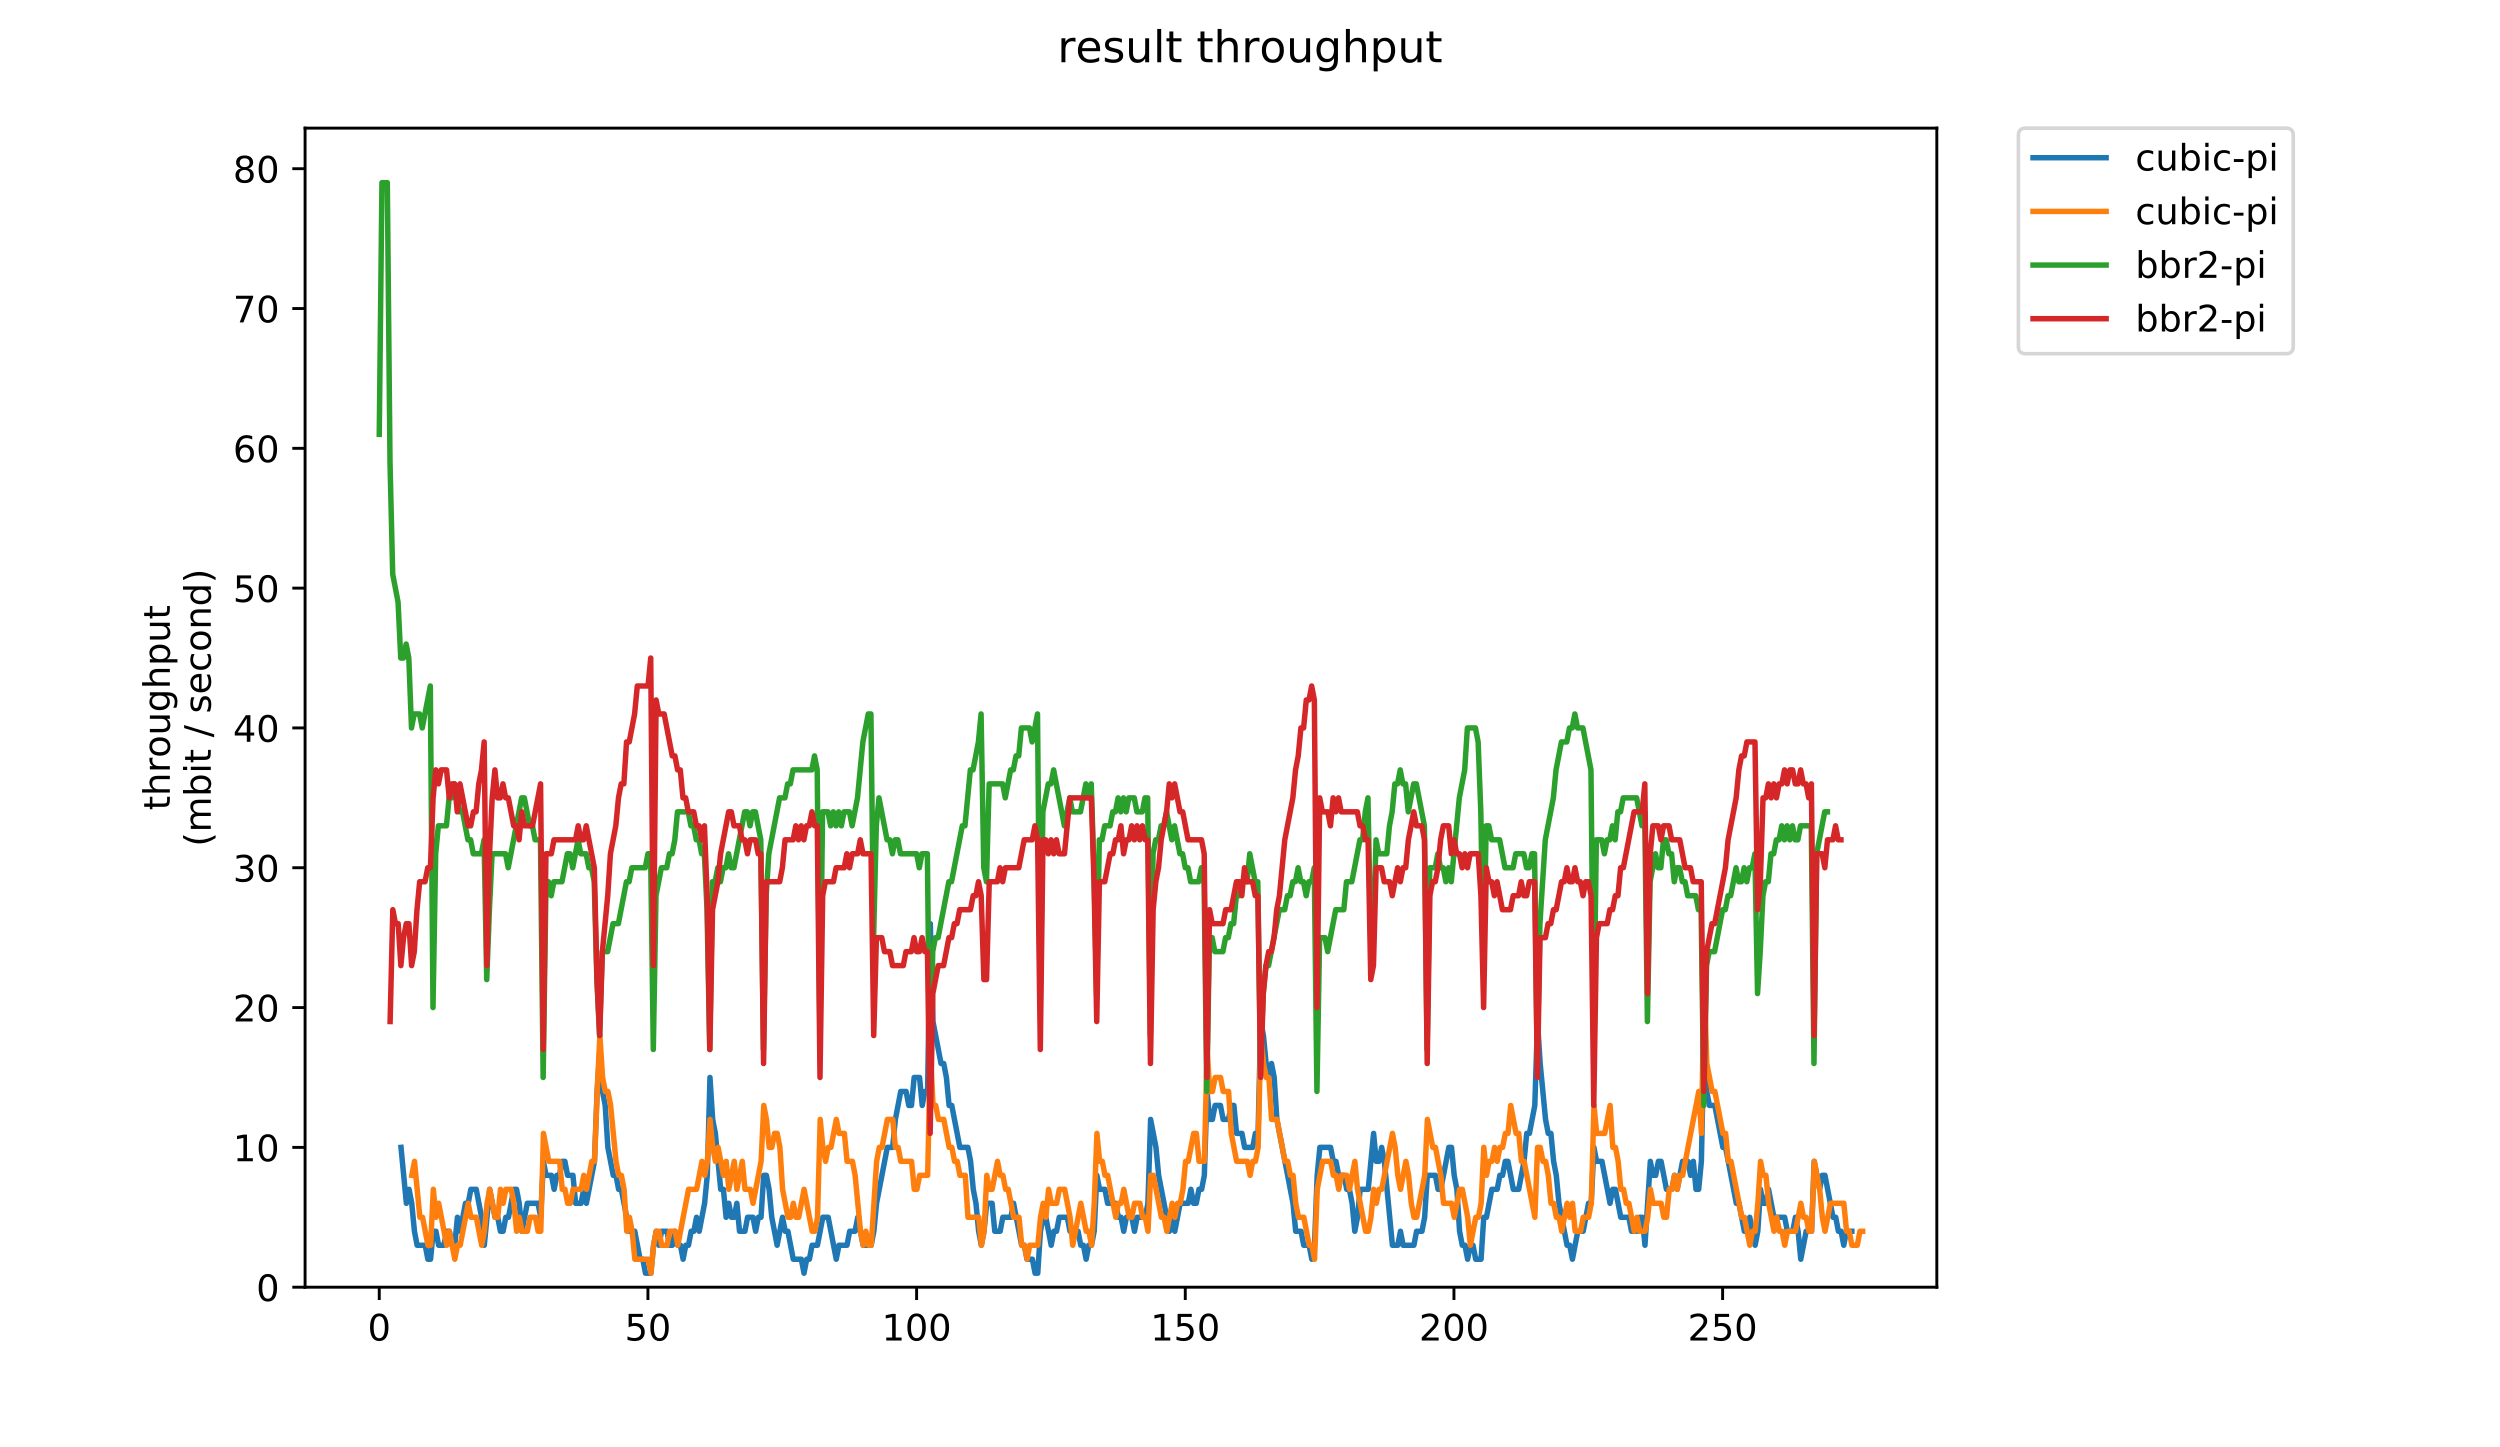 <?xml version="1.0" encoding="utf-8" standalone="no"?>
<!DOCTYPE svg PUBLIC "-//W3C//DTD SVG 1.1//EN"
  "http://www.w3.org/Graphics/SVG/1.1/DTD/svg11.dtd">
<!-- Created with matplotlib (https://matplotlib.org/) -->
<svg height="396pt" version="1.1" viewBox="0 0 684 396" width="684pt" xmlns="http://www.w3.org/2000/svg" xmlns:xlink="http://www.w3.org/1999/xlink">
 <defs>
  <style type="text/css">
*{stroke-linecap:butt;stroke-linejoin:round;}
  </style>
 </defs>
 <g id="figure_1">
  <g id="patch_1">
   <path d="M 0 396 
L 684 396 
L 684 0 
L 0 0 
z
" style="fill:#ffffff;"/>
  </g>
  <g id="axes_1">
   <g id="patch_2">
    <path d="M 83.472 352.174 
L 529.913 352.174 
L 529.913 35.062 
L 83.472 35.062 
z
" style="fill:#ffffff;"/>
   </g>
   <g id="matplotlib.axis_1">
    <g id="xtick_1">
     <g id="line2d_1">
      <defs>
       <path d="M 0 0 
L 0 3.5 
" id="mac11c61543" style="stroke:#000000;stroke-width:0.8;"/>
      </defs>
      <g>
       <use style="stroke:#000000;stroke-width:0.8;" x="103.765" xlink:href="#mac11c61543" y="352.174"/>
      </g>
     </g>
     <g id="text_1">
      <!-- 0 -->
      <defs>
       <path d="M 31.781 66.406 
Q 24.172 66.406 20.328 58.906 
Q 16.5 51.422 16.5 36.375 
Q 16.5 21.391 20.328 13.891 
Q 24.172 6.391 31.781 6.391 
Q 39.453 6.391 43.281 13.891 
Q 47.125 21.391 47.125 36.375 
Q 47.125 51.422 43.281 58.906 
Q 39.453 66.406 31.781 66.406 
z
M 31.781 74.219 
Q 44.047 74.219 50.516 64.516 
Q 56.984 54.828 56.984 36.375 
Q 56.984 17.969 50.516 8.266 
Q 44.047 -1.422 31.781 -1.422 
Q 19.531 -1.422 13.062 8.266 
Q 6.594 17.969 6.594 36.375 
Q 6.594 54.828 13.062 64.516 
Q 19.531 74.219 31.781 74.219 
z
" id="DejaVuSans-48"/>
      </defs>
      <g transform="translate(100.584 366.773)scale(0.1 -0.1)">
       <use xlink:href="#DejaVuSans-48"/>
      </g>
     </g>
    </g>
    <g id="xtick_2">
     <g id="line2d_2">
      <g>
       <use style="stroke:#000000;stroke-width:0.8;" x="177.274" xlink:href="#mac11c61543" y="352.174"/>
      </g>
     </g>
     <g id="text_2">
      <!-- 50 -->
      <defs>
       <path d="M 10.797 72.906 
L 49.516 72.906 
L 49.516 64.594 
L 19.828 64.594 
L 19.828 46.734 
Q 21.969 47.469 24.109 47.828 
Q 26.266 48.188 28.422 48.188 
Q 40.625 48.188 47.75 41.5 
Q 54.891 34.812 54.891 23.391 
Q 54.891 11.625 47.562 5.094 
Q 40.234 -1.422 26.906 -1.422 
Q 22.312 -1.422 17.547 -0.641 
Q 12.797 0.141 7.719 1.703 
L 7.719 11.625 
Q 12.109 9.234 16.797 8.062 
Q 21.484 6.891 26.703 6.891 
Q 35.156 6.891 40.078 11.328 
Q 45.016 15.766 45.016 23.391 
Q 45.016 31 40.078 35.438 
Q 35.156 39.891 26.703 39.891 
Q 22.75 39.891 18.812 39.016 
Q 14.891 38.141 10.797 36.281 
z
" id="DejaVuSans-53"/>
      </defs>
      <g transform="translate(170.911 366.773)scale(0.1 -0.1)">
       <use xlink:href="#DejaVuSans-53"/>
       <use x="63.623" xlink:href="#DejaVuSans-48"/>
      </g>
     </g>
    </g>
    <g id="xtick_3">
     <g id="line2d_3">
      <g>
       <use style="stroke:#000000;stroke-width:0.8;" x="250.783" xlink:href="#mac11c61543" y="352.174"/>
      </g>
     </g>
     <g id="text_3">
      <!-- 100 -->
      <defs>
       <path d="M 12.406 8.297 
L 28.516 8.297 
L 28.516 63.922 
L 10.984 60.406 
L 10.984 69.391 
L 28.422 72.906 
L 38.281 72.906 
L 38.281 8.297 
L 54.391 8.297 
L 54.391 0 
L 12.406 0 
z
" id="DejaVuSans-49"/>
      </defs>
      <g transform="translate(241.239 366.773)scale(0.1 -0.1)">
       <use xlink:href="#DejaVuSans-49"/>
       <use x="63.623" xlink:href="#DejaVuSans-48"/>
       <use x="127.246" xlink:href="#DejaVuSans-48"/>
      </g>
     </g>
    </g>
    <g id="xtick_4">
     <g id="line2d_4">
      <g>
       <use style="stroke:#000000;stroke-width:0.8;" x="324.291" xlink:href="#mac11c61543" y="352.174"/>
      </g>
     </g>
     <g id="text_4">
      <!-- 150 -->
      <g transform="translate(314.748 366.773)scale(0.1 -0.1)">
       <use xlink:href="#DejaVuSans-49"/>
       <use x="63.623" xlink:href="#DejaVuSans-53"/>
       <use x="127.246" xlink:href="#DejaVuSans-48"/>
      </g>
     </g>
    </g>
    <g id="xtick_5">
     <g id="line2d_5">
      <g>
       <use style="stroke:#000000;stroke-width:0.8;" x="397.8" xlink:href="#mac11c61543" y="352.174"/>
      </g>
     </g>
     <g id="text_5">
      <!-- 200 -->
      <defs>
       <path d="M 19.188 8.297 
L 53.609 8.297 
L 53.609 0 
L 7.328 0 
L 7.328 8.297 
Q 12.938 14.109 22.625 23.891 
Q 32.328 33.688 34.812 36.531 
Q 39.547 41.844 41.422 45.531 
Q 43.312 49.219 43.312 52.781 
Q 43.312 58.594 39.234 62.25 
Q 35.156 65.922 28.609 65.922 
Q 23.969 65.922 18.812 64.312 
Q 13.672 62.703 7.812 59.422 
L 7.812 69.391 
Q 13.766 71.781 18.938 73 
Q 24.125 74.219 28.422 74.219 
Q 39.75 74.219 46.484 68.547 
Q 53.219 62.891 53.219 53.422 
Q 53.219 48.922 51.531 44.891 
Q 49.859 40.875 45.406 35.406 
Q 44.188 33.984 37.641 27.219 
Q 31.109 20.453 19.188 8.297 
z
" id="DejaVuSans-50"/>
      </defs>
      <g transform="translate(388.256 366.773)scale(0.1 -0.1)">
       <use xlink:href="#DejaVuSans-50"/>
       <use x="63.623" xlink:href="#DejaVuSans-48"/>
       <use x="127.246" xlink:href="#DejaVuSans-48"/>
      </g>
     </g>
    </g>
    <g id="xtick_6">
     <g id="line2d_6">
      <g>
       <use style="stroke:#000000;stroke-width:0.8;" x="471.309" xlink:href="#mac11c61543" y="352.174"/>
      </g>
     </g>
     <g id="text_6">
      <!-- 250 -->
      <g transform="translate(461.765 366.773)scale(0.1 -0.1)">
       <use xlink:href="#DejaVuSans-50"/>
       <use x="63.623" xlink:href="#DejaVuSans-53"/>
       <use x="127.246" xlink:href="#DejaVuSans-48"/>
      </g>
     </g>
    </g>
   </g>
   <g id="matplotlib.axis_2">
    <g id="ytick_1">
     <g id="line2d_7">
      <defs>
       <path d="M 0 0 
L -3.5 0 
" id="m7f9b30568b" style="stroke:#000000;stroke-width:0.8;"/>
      </defs>
      <g>
       <use style="stroke:#000000;stroke-width:0.8;" x="83.472" xlink:href="#m7f9b30568b" y="352.174"/>
      </g>
     </g>
     <g id="text_7">
      <!-- 0 -->
      <g transform="translate(70.11 355.973)scale(0.1 -0.1)">
       <use xlink:href="#DejaVuSans-48"/>
      </g>
     </g>
    </g>
    <g id="ytick_2">
     <g id="line2d_8">
      <g>
       <use style="stroke:#000000;stroke-width:0.8;" x="83.472" xlink:href="#m7f9b30568b" y="313.922"/>
      </g>
     </g>
     <g id="text_8">
      <!-- 10 -->
      <g transform="translate(63.747 317.721)scale(0.1 -0.1)">
       <use xlink:href="#DejaVuSans-49"/>
       <use x="63.623" xlink:href="#DejaVuSans-48"/>
      </g>
     </g>
    </g>
    <g id="ytick_3">
     <g id="line2d_9">
      <g>
       <use style="stroke:#000000;stroke-width:0.8;" x="83.472" xlink:href="#m7f9b30568b" y="275.67"/>
      </g>
     </g>
     <g id="text_9">
      <!-- 20 -->
      <g transform="translate(63.747 279.469)scale(0.1 -0.1)">
       <use xlink:href="#DejaVuSans-50"/>
       <use x="63.623" xlink:href="#DejaVuSans-48"/>
      </g>
     </g>
    </g>
    <g id="ytick_4">
     <g id="line2d_10">
      <g>
       <use style="stroke:#000000;stroke-width:0.8;" x="83.472" xlink:href="#m7f9b30568b" y="237.417"/>
      </g>
     </g>
     <g id="text_10">
      <!-- 30 -->
      <defs>
       <path d="M 40.578 39.312 
Q 47.656 37.797 51.625 33 
Q 55.609 28.219 55.609 21.188 
Q 55.609 10.406 48.188 4.484 
Q 40.766 -1.422 27.094 -1.422 
Q 22.516 -1.422 17.656 -0.516 
Q 12.797 0.391 7.625 2.203 
L 7.625 11.719 
Q 11.719 9.328 16.594 8.109 
Q 21.484 6.891 26.812 6.891 
Q 36.078 6.891 40.938 10.547 
Q 45.797 14.203 45.797 21.188 
Q 45.797 27.641 41.281 31.266 
Q 36.766 34.906 28.719 34.906 
L 20.219 34.906 
L 20.219 43.016 
L 29.109 43.016 
Q 36.375 43.016 40.234 45.922 
Q 44.094 48.828 44.094 54.297 
Q 44.094 59.906 40.109 62.906 
Q 36.141 65.922 28.719 65.922 
Q 24.656 65.922 20.016 65.031 
Q 15.375 64.156 9.812 62.312 
L 9.812 71.094 
Q 15.438 72.656 20.344 73.438 
Q 25.25 74.219 29.594 74.219 
Q 40.828 74.219 47.359 69.109 
Q 53.906 64.016 53.906 55.328 
Q 53.906 49.266 50.438 45.094 
Q 46.969 40.922 40.578 39.312 
z
" id="DejaVuSans-51"/>
      </defs>
      <g transform="translate(63.747 241.216)scale(0.1 -0.1)">
       <use xlink:href="#DejaVuSans-51"/>
       <use x="63.623" xlink:href="#DejaVuSans-48"/>
      </g>
     </g>
    </g>
    <g id="ytick_5">
     <g id="line2d_11">
      <g>
       <use style="stroke:#000000;stroke-width:0.8;" x="83.472" xlink:href="#m7f9b30568b" y="199.165"/>
      </g>
     </g>
     <g id="text_11">
      <!-- 40 -->
      <defs>
       <path d="M 37.797 64.312 
L 12.891 25.391 
L 37.797 25.391 
z
M 35.203 72.906 
L 47.609 72.906 
L 47.609 25.391 
L 58.016 25.391 
L 58.016 17.188 
L 47.609 17.188 
L 47.609 0 
L 37.797 0 
L 37.797 17.188 
L 4.891 17.188 
L 4.891 26.703 
z
" id="DejaVuSans-52"/>
      </defs>
      <g transform="translate(63.747 202.964)scale(0.1 -0.1)">
       <use xlink:href="#DejaVuSans-52"/>
       <use x="63.623" xlink:href="#DejaVuSans-48"/>
      </g>
     </g>
    </g>
    <g id="ytick_6">
     <g id="line2d_12">
      <g>
       <use style="stroke:#000000;stroke-width:0.8;" x="83.472" xlink:href="#m7f9b30568b" y="160.913"/>
      </g>
     </g>
     <g id="text_12">
      <!-- 50 -->
      <g transform="translate(63.747 164.712)scale(0.1 -0.1)">
       <use xlink:href="#DejaVuSans-53"/>
       <use x="63.623" xlink:href="#DejaVuSans-48"/>
      </g>
     </g>
    </g>
    <g id="ytick_7">
     <g id="line2d_13">
      <g>
       <use style="stroke:#000000;stroke-width:0.8;" x="83.472" xlink:href="#m7f9b30568b" y="122.66"/>
      </g>
     </g>
     <g id="text_13">
      <!-- 60 -->
      <defs>
       <path d="M 33.016 40.375 
Q 26.375 40.375 22.484 35.828 
Q 18.609 31.297 18.609 23.391 
Q 18.609 15.531 22.484 10.953 
Q 26.375 6.391 33.016 6.391 
Q 39.656 6.391 43.531 10.953 
Q 47.406 15.531 47.406 23.391 
Q 47.406 31.297 43.531 35.828 
Q 39.656 40.375 33.016 40.375 
z
M 52.594 71.297 
L 52.594 62.312 
Q 48.875 64.062 45.094 64.984 
Q 41.312 65.922 37.594 65.922 
Q 27.828 65.922 22.672 59.328 
Q 17.531 52.734 16.797 39.406 
Q 19.672 43.656 24.016 45.922 
Q 28.375 48.188 33.594 48.188 
Q 44.578 48.188 50.953 41.516 
Q 57.328 34.859 57.328 23.391 
Q 57.328 12.156 50.688 5.359 
Q 44.047 -1.422 33.016 -1.422 
Q 20.359 -1.422 13.672 8.266 
Q 6.984 17.969 6.984 36.375 
Q 6.984 53.656 15.188 63.938 
Q 23.391 74.219 37.203 74.219 
Q 40.922 74.219 44.703 73.484 
Q 48.484 72.75 52.594 71.297 
z
" id="DejaVuSans-54"/>
      </defs>
      <g transform="translate(63.747 126.46)scale(0.1 -0.1)">
       <use xlink:href="#DejaVuSans-54"/>
       <use x="63.623" xlink:href="#DejaVuSans-48"/>
      </g>
     </g>
    </g>
    <g id="ytick_8">
     <g id="line2d_14">
      <g>
       <use style="stroke:#000000;stroke-width:0.8;" x="83.472" xlink:href="#m7f9b30568b" y="84.408"/>
      </g>
     </g>
     <g id="text_14">
      <!-- 70 -->
      <defs>
       <path d="M 8.203 72.906 
L 55.078 72.906 
L 55.078 68.703 
L 28.609 0 
L 18.312 0 
L 43.219 64.594 
L 8.203 64.594 
z
" id="DejaVuSans-55"/>
      </defs>
      <g transform="translate(63.747 88.207)scale(0.1 -0.1)">
       <use xlink:href="#DejaVuSans-55"/>
       <use x="63.623" xlink:href="#DejaVuSans-48"/>
      </g>
     </g>
    </g>
    <g id="ytick_9">
     <g id="line2d_15">
      <g>
       <use style="stroke:#000000;stroke-width:0.8;" x="83.472" xlink:href="#m7f9b30568b" y="46.156"/>
      </g>
     </g>
     <g id="text_15">
      <!-- 80 -->
      <defs>
       <path d="M 31.781 34.625 
Q 24.75 34.625 20.719 30.859 
Q 16.703 27.094 16.703 20.516 
Q 16.703 13.922 20.719 10.156 
Q 24.75 6.391 31.781 6.391 
Q 38.812 6.391 42.859 10.172 
Q 46.922 13.969 46.922 20.516 
Q 46.922 27.094 42.891 30.859 
Q 38.875 34.625 31.781 34.625 
z
M 21.922 38.812 
Q 15.578 40.375 12.031 44.719 
Q 8.5 49.078 8.5 55.328 
Q 8.5 64.062 14.719 69.141 
Q 20.953 74.219 31.781 74.219 
Q 42.672 74.219 48.875 69.141 
Q 55.078 64.062 55.078 55.328 
Q 55.078 49.078 51.531 44.719 
Q 48 40.375 41.703 38.812 
Q 48.828 37.156 52.797 32.312 
Q 56.781 27.484 56.781 20.516 
Q 56.781 9.906 50.312 4.234 
Q 43.844 -1.422 31.781 -1.422 
Q 19.734 -1.422 13.25 4.234 
Q 6.781 9.906 6.781 20.516 
Q 6.781 27.484 10.781 32.312 
Q 14.797 37.156 21.922 38.812 
z
M 18.312 54.391 
Q 18.312 48.734 21.844 45.562 
Q 25.391 42.391 31.781 42.391 
Q 38.141 42.391 41.719 45.562 
Q 45.312 48.734 45.312 54.391 
Q 45.312 60.062 41.719 63.234 
Q 38.141 66.406 31.781 66.406 
Q 25.391 66.406 21.844 63.234 
Q 18.312 60.062 18.312 54.391 
z
" id="DejaVuSans-56"/>
      </defs>
      <g transform="translate(63.747 49.955)scale(0.1 -0.1)">
       <use xlink:href="#DejaVuSans-56"/>
       <use x="63.623" xlink:href="#DejaVuSans-48"/>
      </g>
     </g>
    </g>
    <g id="text_16">
     <!-- throughput -->
     <defs>
      <path d="M 18.312 70.219 
L 18.312 54.688 
L 36.812 54.688 
L 36.812 47.703 
L 18.312 47.703 
L 18.312 18.016 
Q 18.312 11.328 20.141 9.422 
Q 21.969 7.516 27.594 7.516 
L 36.812 7.516 
L 36.812 0 
L 27.594 0 
Q 17.188 0 13.234 3.875 
Q 9.281 7.766 9.281 18.016 
L 9.281 47.703 
L 2.688 47.703 
L 2.688 54.688 
L 9.281 54.688 
L 9.281 70.219 
z
" id="DejaVuSans-116"/>
      <path d="M 54.891 33.016 
L 54.891 0 
L 45.906 0 
L 45.906 32.719 
Q 45.906 40.484 42.875 44.328 
Q 39.844 48.188 33.797 48.188 
Q 26.516 48.188 22.312 43.547 
Q 18.109 38.922 18.109 30.906 
L 18.109 0 
L 9.078 0 
L 9.078 75.984 
L 18.109 75.984 
L 18.109 46.188 
Q 21.344 51.125 25.703 53.562 
Q 30.078 56 35.797 56 
Q 45.219 56 50.047 50.172 
Q 54.891 44.344 54.891 33.016 
z
" id="DejaVuSans-104"/>
      <path d="M 41.109 46.297 
Q 39.594 47.172 37.812 47.578 
Q 36.031 48 33.891 48 
Q 26.266 48 22.188 43.047 
Q 18.109 38.094 18.109 28.812 
L 18.109 0 
L 9.078 0 
L 9.078 54.688 
L 18.109 54.688 
L 18.109 46.188 
Q 20.953 51.172 25.484 53.578 
Q 30.031 56 36.531 56 
Q 37.453 56 38.578 55.875 
Q 39.703 55.766 41.062 55.516 
z
" id="DejaVuSans-114"/>
      <path d="M 30.609 48.391 
Q 23.391 48.391 19.188 42.75 
Q 14.984 37.109 14.984 27.297 
Q 14.984 17.484 19.156 11.844 
Q 23.344 6.203 30.609 6.203 
Q 37.797 6.203 41.984 11.859 
Q 46.188 17.531 46.188 27.297 
Q 46.188 37.016 41.984 42.703 
Q 37.797 48.391 30.609 48.391 
z
M 30.609 56 
Q 42.328 56 49.016 48.375 
Q 55.719 40.766 55.719 27.297 
Q 55.719 13.875 49.016 6.219 
Q 42.328 -1.422 30.609 -1.422 
Q 18.844 -1.422 12.172 6.219 
Q 5.516 13.875 5.516 27.297 
Q 5.516 40.766 12.172 48.375 
Q 18.844 56 30.609 56 
z
" id="DejaVuSans-111"/>
      <path d="M 8.5 21.578 
L 8.5 54.688 
L 17.484 54.688 
L 17.484 21.922 
Q 17.484 14.156 20.5 10.266 
Q 23.531 6.391 29.594 6.391 
Q 36.859 6.391 41.078 11.031 
Q 45.312 15.672 45.312 23.688 
L 45.312 54.688 
L 54.297 54.688 
L 54.297 0 
L 45.312 0 
L 45.312 8.406 
Q 42.047 3.422 37.719 1 
Q 33.406 -1.422 27.688 -1.422 
Q 18.266 -1.422 13.375 4.438 
Q 8.5 10.297 8.5 21.578 
z
M 31.109 56 
z
" id="DejaVuSans-117"/>
      <path d="M 45.406 27.984 
Q 45.406 37.75 41.375 43.109 
Q 37.359 48.484 30.078 48.484 
Q 22.859 48.484 18.828 43.109 
Q 14.797 37.75 14.797 27.984 
Q 14.797 18.266 18.828 12.891 
Q 22.859 7.516 30.078 7.516 
Q 37.359 7.516 41.375 12.891 
Q 45.406 18.266 45.406 27.984 
z
M 54.391 6.781 
Q 54.391 -7.172 48.188 -13.984 
Q 42 -20.797 29.203 -20.797 
Q 24.469 -20.797 20.266 -20.094 
Q 16.062 -19.391 12.109 -17.922 
L 12.109 -9.188 
Q 16.062 -11.328 19.922 -12.344 
Q 23.781 -13.375 27.781 -13.375 
Q 36.625 -13.375 41.016 -8.766 
Q 45.406 -4.156 45.406 5.172 
L 45.406 9.625 
Q 42.625 4.781 38.281 2.391 
Q 33.938 0 27.875 0 
Q 17.828 0 11.672 7.656 
Q 5.516 15.328 5.516 27.984 
Q 5.516 40.672 11.672 48.328 
Q 17.828 56 27.875 56 
Q 33.938 56 38.281 53.609 
Q 42.625 51.219 45.406 46.391 
L 45.406 54.688 
L 54.391 54.688 
z
" id="DejaVuSans-103"/>
      <path d="M 18.109 8.203 
L 18.109 -20.797 
L 9.078 -20.797 
L 9.078 54.688 
L 18.109 54.688 
L 18.109 46.391 
Q 20.953 51.266 25.266 53.625 
Q 29.594 56 35.594 56 
Q 45.562 56 51.781 48.094 
Q 58.016 40.188 58.016 27.297 
Q 58.016 14.406 51.781 6.484 
Q 45.562 -1.422 35.594 -1.422 
Q 29.594 -1.422 25.266 0.953 
Q 20.953 3.328 18.109 8.203 
z
M 48.688 27.297 
Q 48.688 37.203 44.609 42.844 
Q 40.531 48.484 33.406 48.484 
Q 26.266 48.484 22.188 42.844 
Q 18.109 37.203 18.109 27.297 
Q 18.109 17.391 22.188 11.75 
Q 26.266 6.109 33.406 6.109 
Q 40.531 6.109 44.609 11.75 
Q 48.688 17.391 48.688 27.297 
z
" id="DejaVuSans-112"/>
     </defs>
     <g transform="translate(46.47 221.675)rotate(-90)scale(0.1 -0.1)">
      <use xlink:href="#DejaVuSans-116"/>
      <use x="39.209" xlink:href="#DejaVuSans-104"/>
      <use x="102.588" xlink:href="#DejaVuSans-114"/>
      <use x="143.67" xlink:href="#DejaVuSans-111"/>
      <use x="204.852" xlink:href="#DejaVuSans-117"/>
      <use x="268.23" xlink:href="#DejaVuSans-103"/>
      <use x="331.707" xlink:href="#DejaVuSans-104"/>
      <use x="395.086" xlink:href="#DejaVuSans-112"/>
      <use x="458.562" xlink:href="#DejaVuSans-117"/>
      <use x="521.941" xlink:href="#DejaVuSans-116"/>
     </g>
     <!-- (mbit / second) -->
     <defs>
      <path d="M 31 75.875 
Q 24.469 64.656 21.281 53.656 
Q 18.109 42.672 18.109 31.391 
Q 18.109 20.125 21.312 9.062 
Q 24.516 -2 31 -13.188 
L 23.188 -13.188 
Q 15.875 -1.703 12.234 9.375 
Q 8.594 20.453 8.594 31.391 
Q 8.594 42.281 12.203 53.312 
Q 15.828 64.359 23.188 75.875 
z
" id="DejaVuSans-40"/>
      <path d="M 52 44.188 
Q 55.375 50.25 60.062 53.125 
Q 64.75 56 71.094 56 
Q 79.641 56 84.281 50.016 
Q 88.922 44.047 88.922 33.016 
L 88.922 0 
L 79.891 0 
L 79.891 32.719 
Q 79.891 40.578 77.094 44.375 
Q 74.312 48.188 68.609 48.188 
Q 61.625 48.188 57.562 43.547 
Q 53.516 38.922 53.516 30.906 
L 53.516 0 
L 44.484 0 
L 44.484 32.719 
Q 44.484 40.625 41.703 44.406 
Q 38.922 48.188 33.109 48.188 
Q 26.219 48.188 22.156 43.531 
Q 18.109 38.875 18.109 30.906 
L 18.109 0 
L 9.078 0 
L 9.078 54.688 
L 18.109 54.688 
L 18.109 46.188 
Q 21.188 51.219 25.484 53.609 
Q 29.781 56 35.688 56 
Q 41.656 56 45.828 52.969 
Q 50 49.953 52 44.188 
z
" id="DejaVuSans-109"/>
      <path d="M 48.688 27.297 
Q 48.688 37.203 44.609 42.844 
Q 40.531 48.484 33.406 48.484 
Q 26.266 48.484 22.188 42.844 
Q 18.109 37.203 18.109 27.297 
Q 18.109 17.391 22.188 11.75 
Q 26.266 6.109 33.406 6.109 
Q 40.531 6.109 44.609 11.75 
Q 48.688 17.391 48.688 27.297 
z
M 18.109 46.391 
Q 20.953 51.266 25.266 53.625 
Q 29.594 56 35.594 56 
Q 45.562 56 51.781 48.094 
Q 58.016 40.188 58.016 27.297 
Q 58.016 14.406 51.781 6.484 
Q 45.562 -1.422 35.594 -1.422 
Q 29.594 -1.422 25.266 0.953 
Q 20.953 3.328 18.109 8.203 
L 18.109 0 
L 9.078 0 
L 9.078 75.984 
L 18.109 75.984 
z
" id="DejaVuSans-98"/>
      <path d="M 9.422 54.688 
L 18.406 54.688 
L 18.406 0 
L 9.422 0 
z
M 9.422 75.984 
L 18.406 75.984 
L 18.406 64.594 
L 9.422 64.594 
z
" id="DejaVuSans-105"/>
      <path id="DejaVuSans-32"/>
      <path d="M 25.391 72.906 
L 33.688 72.906 
L 8.297 -9.281 
L 0 -9.281 
z
" id="DejaVuSans-47"/>
      <path d="M 44.281 53.078 
L 44.281 44.578 
Q 40.484 46.531 36.375 47.5 
Q 32.281 48.484 27.875 48.484 
Q 21.188 48.484 17.844 46.438 
Q 14.5 44.391 14.5 40.281 
Q 14.5 37.156 16.891 35.375 
Q 19.281 33.594 26.516 31.984 
L 29.594 31.297 
Q 39.156 29.25 43.188 25.516 
Q 47.219 21.781 47.219 15.094 
Q 47.219 7.469 41.188 3.016 
Q 35.156 -1.422 24.609 -1.422 
Q 20.219 -1.422 15.453 -0.562 
Q 10.688 0.297 5.422 2 
L 5.422 11.281 
Q 10.406 8.688 15.234 7.391 
Q 20.062 6.109 24.812 6.109 
Q 31.156 6.109 34.562 8.281 
Q 37.984 10.453 37.984 14.406 
Q 37.984 18.062 35.516 20.016 
Q 33.062 21.969 24.703 23.781 
L 21.578 24.516 
Q 13.234 26.266 9.516 29.906 
Q 5.812 33.547 5.812 39.891 
Q 5.812 47.609 11.281 51.797 
Q 16.75 56 26.812 56 
Q 31.781 56 36.172 55.266 
Q 40.578 54.547 44.281 53.078 
z
" id="DejaVuSans-115"/>
      <path d="M 56.203 29.594 
L 56.203 25.203 
L 14.891 25.203 
Q 15.484 15.922 20.484 11.062 
Q 25.484 6.203 34.422 6.203 
Q 39.594 6.203 44.453 7.469 
Q 49.312 8.734 54.109 11.281 
L 54.109 2.781 
Q 49.266 0.734 44.188 -0.344 
Q 39.109 -1.422 33.891 -1.422 
Q 20.797 -1.422 13.156 6.188 
Q 5.516 13.812 5.516 26.812 
Q 5.516 40.234 12.766 48.109 
Q 20.016 56 32.328 56 
Q 43.359 56 49.781 48.891 
Q 56.203 41.797 56.203 29.594 
z
M 47.219 32.234 
Q 47.125 39.594 43.094 43.984 
Q 39.062 48.391 32.422 48.391 
Q 24.906 48.391 20.391 44.141 
Q 15.875 39.891 15.188 32.172 
z
" id="DejaVuSans-101"/>
      <path d="M 48.781 52.594 
L 48.781 44.188 
Q 44.969 46.297 41.141 47.344 
Q 37.312 48.391 33.406 48.391 
Q 24.656 48.391 19.812 42.844 
Q 14.984 37.312 14.984 27.297 
Q 14.984 17.281 19.812 11.734 
Q 24.656 6.203 33.406 6.203 
Q 37.312 6.203 41.141 7.25 
Q 44.969 8.297 48.781 10.406 
L 48.781 2.094 
Q 45.016 0.344 40.984 -0.531 
Q 36.969 -1.422 32.422 -1.422 
Q 20.062 -1.422 12.781 6.344 
Q 5.516 14.109 5.516 27.297 
Q 5.516 40.672 12.859 48.328 
Q 20.219 56 33.016 56 
Q 37.156 56 41.109 55.141 
Q 45.062 54.297 48.781 52.594 
z
" id="DejaVuSans-99"/>
      <path d="M 54.891 33.016 
L 54.891 0 
L 45.906 0 
L 45.906 32.719 
Q 45.906 40.484 42.875 44.328 
Q 39.844 48.188 33.797 48.188 
Q 26.516 48.188 22.312 43.547 
Q 18.109 38.922 18.109 30.906 
L 18.109 0 
L 9.078 0 
L 9.078 54.688 
L 18.109 54.688 
L 18.109 46.188 
Q 21.344 51.125 25.703 53.562 
Q 30.078 56 35.797 56 
Q 45.219 56 50.047 50.172 
Q 54.891 44.344 54.891 33.016 
z
" id="DejaVuSans-110"/>
      <path d="M 45.406 46.391 
L 45.406 75.984 
L 54.391 75.984 
L 54.391 0 
L 45.406 0 
L 45.406 8.203 
Q 42.578 3.328 38.25 0.953 
Q 33.938 -1.422 27.875 -1.422 
Q 17.969 -1.422 11.734 6.484 
Q 5.516 14.406 5.516 27.297 
Q 5.516 40.188 11.734 48.094 
Q 17.969 56 27.875 56 
Q 33.938 56 38.25 53.625 
Q 42.578 51.266 45.406 46.391 
z
M 14.797 27.297 
Q 14.797 17.391 18.875 11.75 
Q 22.953 6.109 30.078 6.109 
Q 37.203 6.109 41.297 11.75 
Q 45.406 17.391 45.406 27.297 
Q 45.406 37.203 41.297 42.844 
Q 37.203 48.484 30.078 48.484 
Q 22.953 48.484 18.875 42.844 
Q 14.797 37.203 14.797 27.297 
z
" id="DejaVuSans-100"/>
      <path d="M 8.016 75.875 
L 15.828 75.875 
Q 23.141 64.359 26.781 53.312 
Q 30.422 42.281 30.422 31.391 
Q 30.422 20.453 26.781 9.375 
Q 23.141 -1.703 15.828 -13.188 
L 8.016 -13.188 
Q 14.5 -2 17.703 9.062 
Q 20.906 20.125 20.906 31.391 
Q 20.906 42.672 17.703 53.656 
Q 14.5 64.656 8.016 75.875 
z
" id="DejaVuSans-41"/>
     </defs>
     <g transform="translate(57.668 231.609)rotate(-90)scale(0.1 -0.1)">
      <use xlink:href="#DejaVuSans-40"/>
      <use x="39.014" xlink:href="#DejaVuSans-109"/>
      <use x="136.426" xlink:href="#DejaVuSans-98"/>
      <use x="199.902" xlink:href="#DejaVuSans-105"/>
      <use x="227.686" xlink:href="#DejaVuSans-116"/>
      <use x="266.895" xlink:href="#DejaVuSans-32"/>
      <use x="298.682" xlink:href="#DejaVuSans-47"/>
      <use x="332.373" xlink:href="#DejaVuSans-32"/>
      <use x="364.16" xlink:href="#DejaVuSans-115"/>
      <use x="416.26" xlink:href="#DejaVuSans-101"/>
      <use x="477.783" xlink:href="#DejaVuSans-99"/>
      <use x="532.764" xlink:href="#DejaVuSans-111"/>
      <use x="593.945" xlink:href="#DejaVuSans-110"/>
      <use x="657.324" xlink:href="#DejaVuSans-100"/>
      <use x="720.801" xlink:href="#DejaVuSans-41"/>
     </g>
    </g>
   </g>
   <g id="line2d_16">
    <path clip-path="url(#p9b246beba1)" d="M 109.713 313.922 
L 111.184 329.223 
L 111.919 325.398 
L 112.654 329.223 
L 113.389 336.873 
L 114.124 340.698 
L 116.329 340.698 
L 117.064 344.524 
L 117.799 344.524 
L 118.534 336.873 
L 119.27 336.873 
L 120.005 340.698 
L 121.475 340.698 
L 122.21 336.873 
L 122.945 336.873 
L 123.68 340.698 
L 124.415 340.698 
L 125.15 333.048 
L 125.885 336.873 
L 127.356 329.223 
L 128.091 329.223 
L 128.826 325.398 
L 130.296 325.398 
L 131.766 333.048 
L 132.501 340.698 
L 133.971 325.398 
L 135.441 333.048 
L 136.177 333.048 
L 136.912 336.873 
L 137.647 336.873 
L 138.382 333.048 
L 139.117 333.048 
L 140.587 325.398 
L 141.322 325.398 
L 142.057 329.223 
L 142.792 336.873 
L 144.263 329.223 
L 147.203 329.223 
L 147.938 333.048 
L 148.673 317.747 
L 149.408 321.572 
L 150.878 321.572 
L 151.613 325.398 
L 152.349 321.572 
L 153.084 321.572 
L 153.819 317.747 
L 154.554 317.747 
L 155.289 321.572 
L 156.759 321.572 
L 157.494 329.223 
L 158.964 329.223 
L 159.699 325.398 
L 160.434 329.223 
L 162.64 317.747 
L 163.375 298.621 
L 164.11 287.145 
L 164.845 298.621 
L 165.58 302.446 
L 166.315 313.922 
L 167.785 321.572 
L 168.52 321.572 
L 169.256 325.398 
L 169.991 325.398 
L 172.196 336.873 
L 173.666 336.873 
L 175.136 344.524 
L 175.871 344.524 
L 176.606 348.349 
L 178.077 348.349 
L 178.812 340.698 
L 179.547 336.873 
L 180.282 340.698 
L 181.017 336.873 
L 182.487 336.873 
L 183.222 340.698 
L 183.957 340.698 
L 184.692 336.873 
L 185.427 340.698 
L 186.163 340.698 
L 186.898 344.524 
L 187.633 340.698 
L 188.368 340.698 
L 189.103 336.873 
L 189.838 336.873 
L 190.573 333.048 
L 191.308 336.873 
L 192.778 329.223 
L 193.513 321.572 
L 194.249 294.796 
L 194.984 306.271 
L 195.719 310.097 
L 197.189 325.398 
L 197.924 325.398 
L 198.659 333.048 
L 199.394 329.223 
L 200.129 333.048 
L 200.864 333.048 
L 201.599 329.223 
L 202.334 336.873 
L 203.805 336.873 
L 204.54 333.048 
L 206.01 333.048 
L 206.745 336.873 
L 207.48 333.048 
L 208.215 333.048 
L 208.95 321.572 
L 209.685 321.572 
L 210.42 325.398 
L 211.156 333.048 
L 212.626 340.698 
L 214.096 333.048 
L 214.831 336.873 
L 215.566 336.873 
L 217.036 344.524 
L 219.241 344.524 
L 219.977 348.349 
L 220.712 344.524 
L 221.447 344.524 
L 222.182 340.698 
L 223.652 340.698 
L 225.122 333.048 
L 226.592 333.048 
L 228.798 344.524 
L 229.533 340.698 
L 231.738 340.698 
L 232.473 336.873 
L 233.943 336.873 
L 234.678 333.048 
L 236.149 340.698 
L 238.354 340.698 
L 239.089 336.873 
L 239.824 329.223 
L 242.764 313.922 
L 244.234 313.922 
L 244.97 306.271 
L 246.44 298.621 
L 247.91 298.621 
L 248.645 302.446 
L 249.38 302.446 
L 250.115 294.796 
L 251.585 294.796 
L 252.32 302.446 
L 253.056 298.621 
L 253.791 298.621 
L 254.526 252.718 
L 255.261 279.495 
L 257.466 290.97 
L 258.201 290.97 
L 258.936 294.796 
L 259.671 302.446 
L 260.406 302.446 
L 262.612 313.922 
L 264.817 313.922 
L 265.552 317.747 
L 266.287 325.398 
L 267.022 329.223 
L 267.757 336.873 
L 268.492 340.698 
L 269.227 336.873 
L 269.963 329.223 
L 271.433 329.223 
L 272.168 336.873 
L 273.638 336.873 
L 274.373 333.048 
L 276.578 333.048 
L 277.313 329.223 
L 279.519 340.698 
L 280.254 340.698 
L 280.989 344.524 
L 282.459 344.524 
L 283.194 348.349 
L 283.929 348.349 
L 284.664 336.873 
L 285.399 333.048 
L 286.134 333.048 
L 287.605 340.698 
L 288.34 336.873 
L 289.075 336.873 
L 289.81 333.048 
L 292.015 333.048 
L 292.75 336.873 
L 294.956 336.873 
L 295.691 340.698 
L 296.426 340.698 
L 297.161 344.524 
L 297.896 340.698 
L 298.631 340.698 
L 299.366 336.873 
L 300.101 321.572 
L 300.836 325.398 
L 302.306 325.398 
L 303.041 329.223 
L 305.247 329.223 
L 305.982 333.048 
L 306.717 333.048 
L 307.452 336.873 
L 308.187 333.048 
L 309.657 333.048 
L 310.392 336.873 
L 311.127 333.048 
L 313.333 333.048 
L 314.068 329.223 
L 314.803 306.271 
L 316.273 313.922 
L 317.008 321.572 
L 319.948 336.873 
L 320.684 333.048 
L 321.419 336.873 
L 322.889 329.223 
L 325.094 329.223 
L 325.829 325.398 
L 326.564 329.223 
L 327.299 329.223 
L 328.034 325.398 
L 328.77 325.398 
L 329.505 321.572 
L 330.24 298.621 
L 330.975 306.271 
L 331.71 306.271 
L 332.445 302.446 
L 333.915 302.446 
L 334.65 306.271 
L 336.12 306.271 
L 336.856 302.446 
L 337.591 302.446 
L 338.326 310.097 
L 339.796 310.097 
L 340.531 313.922 
L 342.736 313.922 
L 343.471 310.097 
L 344.206 310.097 
L 344.941 279.495 
L 345.677 283.32 
L 346.412 290.97 
L 347.147 294.796 
L 347.882 290.97 
L 348.617 294.796 
L 349.352 306.271 
L 353.763 329.223 
L 354.498 336.873 
L 355.968 336.873 
L 356.703 340.698 
L 358.173 340.698 
L 358.908 344.524 
L 359.643 340.698 
L 360.378 321.572 
L 361.113 313.922 
L 364.054 313.922 
L 364.789 317.747 
L 365.524 317.747 
L 366.259 321.572 
L 367.729 321.572 
L 368.464 325.398 
L 369.199 325.398 
L 369.934 329.223 
L 370.67 336.873 
L 371.405 333.048 
L 372.14 325.398 
L 374.345 325.398 
L 375.815 310.097 
L 376.55 317.747 
L 377.285 317.747 
L 378.02 313.922 
L 378.756 317.747 
L 380.961 340.698 
L 382.431 340.698 
L 383.166 336.873 
L 383.901 340.698 
L 386.841 340.698 
L 387.577 336.873 
L 389.047 336.873 
L 389.782 333.048 
L 390.517 321.572 
L 392.722 321.572 
L 393.457 325.398 
L 394.192 325.398 
L 396.398 313.922 
L 397.133 313.922 
L 397.868 321.572 
L 398.603 325.398 
L 399.338 336.873 
L 400.073 340.698 
L 400.808 340.698 
L 401.543 344.524 
L 402.278 340.698 
L 403.013 340.698 
L 403.748 344.524 
L 405.219 344.524 
L 405.954 333.048 
L 406.689 333.048 
L 408.159 325.398 
L 409.629 325.398 
L 410.364 321.572 
L 411.099 321.572 
L 411.834 317.747 
L 412.57 317.747 
L 414.04 325.398 
L 415.51 325.398 
L 416.98 317.747 
L 417.715 310.097 
L 418.45 310.097 
L 419.92 302.446 
L 420.655 279.495 
L 421.391 290.97 
L 422.861 306.271 
L 423.596 310.097 
L 424.331 310.097 
L 425.066 317.747 
L 425.801 321.572 
L 426.536 329.223 
L 428.741 340.698 
L 429.477 340.698 
L 430.212 344.524 
L 431.682 336.873 
L 433.152 336.873 
L 434.622 329.223 
L 435.357 329.223 
L 436.092 313.922 
L 436.827 317.747 
L 438.298 317.747 
L 440.503 329.223 
L 441.238 325.398 
L 441.973 325.398 
L 443.443 333.048 
L 445.648 333.048 
L 446.384 336.873 
L 447.854 336.873 
L 448.589 333.048 
L 449.324 333.048 
L 450.059 340.698 
L 451.529 317.747 
L 452.264 321.572 
L 452.999 321.572 
L 453.734 317.747 
L 454.47 317.747 
L 455.94 325.398 
L 457.41 325.398 
L 458.145 321.572 
L 458.88 325.398 
L 460.35 317.747 
L 461.82 317.747 
L 462.555 321.572 
L 463.291 317.747 
L 464.026 325.398 
L 464.761 325.398 
L 465.496 317.747 
L 466.231 283.32 
L 466.966 298.621 
L 467.701 302.446 
L 469.171 302.446 
L 471.377 313.922 
L 472.112 313.922 
L 475.052 329.223 
L 475.787 329.223 
L 477.257 336.873 
L 477.992 336.873 
L 478.727 333.048 
L 480.198 340.698 
L 480.933 336.873 
L 481.668 325.398 
L 482.403 329.223 
L 483.138 329.223 
L 483.873 325.398 
L 485.343 333.048 
L 488.284 333.048 
L 489.019 336.873 
L 490.489 336.873 
L 491.224 333.048 
L 491.959 336.873 
L 492.694 344.524 
L 494.164 336.873 
L 495.634 336.873 
L 496.37 317.747 
L 497.84 325.398 
L 498.575 321.572 
L 499.31 321.572 
L 501.515 333.048 
L 502.25 333.048 
L 502.985 336.873 
L 503.72 336.873 
L 504.455 340.698 
L 505.191 336.873 
L 506.661 336.873 
L 506.661 336.873 
" style="fill:none;stroke:#1f77b4;stroke-linecap:square;stroke-width:1.5;"/>
   </g>
   <g id="line2d_17">
    <path clip-path="url(#p9b246beba1)" d="M 112.673 321.572 
L 113.408 317.747 
L 114.878 333.048 
L 115.613 333.048 
L 117.083 340.698 
L 117.819 340.698 
L 118.554 325.398 
L 119.289 333.048 
L 120.024 329.223 
L 122.229 340.698 
L 122.964 336.873 
L 124.434 344.524 
L 125.169 340.698 
L 125.904 340.698 
L 128.11 329.223 
L 128.845 333.048 
L 130.315 333.048 
L 131.785 340.698 
L 132.52 336.873 
L 133.255 329.223 
L 133.99 325.398 
L 135.461 333.048 
L 136.196 333.048 
L 136.931 325.398 
L 137.666 329.223 
L 138.401 325.398 
L 139.871 325.398 
L 140.606 329.223 
L 141.341 336.873 
L 142.076 333.048 
L 142.811 336.873 
L 144.282 336.873 
L 145.017 333.048 
L 146.487 333.048 
L 147.222 336.873 
L 147.957 336.873 
L 148.692 310.097 
L 150.162 317.747 
L 153.103 317.747 
L 153.838 325.398 
L 154.573 325.398 
L 155.308 329.223 
L 156.043 329.223 
L 156.778 325.398 
L 158.983 325.398 
L 159.719 321.572 
L 160.454 325.398 
L 161.924 317.747 
L 162.659 317.747 
L 163.394 298.621 
L 164.129 283.32 
L 164.864 294.796 
L 165.599 298.621 
L 166.334 298.621 
L 167.069 302.446 
L 168.54 317.747 
L 169.275 321.572 
L 170.01 321.572 
L 170.745 325.398 
L 171.48 336.873 
L 172.215 333.048 
L 172.95 336.873 
L 173.685 344.524 
L 177.361 344.524 
L 178.096 348.349 
L 178.831 340.698 
L 179.566 336.873 
L 180.301 336.873 
L 181.036 340.698 
L 182.506 340.698 
L 183.241 336.873 
L 184.711 336.873 
L 185.447 340.698 
L 188.387 325.398 
L 190.592 325.398 
L 192.062 317.747 
L 192.797 321.572 
L 193.533 317.747 
L 194.268 306.271 
L 195.003 313.922 
L 195.738 317.747 
L 196.473 313.922 
L 197.943 321.572 
L 198.678 317.747 
L 199.413 325.398 
L 200.883 317.747 
L 201.618 325.398 
L 203.089 317.747 
L 203.824 325.398 
L 205.294 325.398 
L 206.029 329.223 
L 208.234 317.747 
L 208.969 302.446 
L 209.704 306.271 
L 210.44 313.922 
L 211.175 313.922 
L 211.91 310.097 
L 212.645 310.097 
L 213.38 313.922 
L 214.115 325.398 
L 215.585 333.048 
L 216.32 333.048 
L 217.055 329.223 
L 217.79 333.048 
L 218.526 333.048 
L 219.996 325.398 
L 222.201 336.873 
L 222.936 336.873 
L 223.671 333.048 
L 224.406 306.271 
L 225.141 313.922 
L 225.876 317.747 
L 226.611 313.922 
L 227.347 313.922 
L 228.817 306.271 
L 229.552 310.097 
L 231.022 310.097 
L 231.757 317.747 
L 233.227 317.747 
L 233.962 321.572 
L 235.433 336.873 
L 236.168 340.698 
L 236.903 336.873 
L 237.638 340.698 
L 238.373 340.698 
L 239.843 317.747 
L 240.578 313.922 
L 241.313 313.922 
L 242.783 306.271 
L 244.254 306.271 
L 244.989 313.922 
L 245.724 313.922 
L 246.459 317.747 
L 249.399 317.747 
L 250.134 325.398 
L 250.869 325.398 
L 251.604 321.572 
L 253.81 321.572 
L 254.545 287.145 
L 255.28 302.446 
L 256.015 302.446 
L 256.75 306.271 
L 258.22 306.271 
L 259.69 313.922 
L 260.426 313.922 
L 261.161 317.747 
L 261.896 317.747 
L 262.631 321.572 
L 264.101 321.572 
L 264.836 333.048 
L 267.776 333.048 
L 268.511 340.698 
L 269.247 336.873 
L 269.982 321.572 
L 270.717 325.398 
L 271.452 325.398 
L 272.922 317.747 
L 273.657 321.572 
L 274.392 321.572 
L 275.127 325.398 
L 275.862 325.398 
L 277.333 333.048 
L 278.803 333.048 
L 279.538 340.698 
L 280.273 340.698 
L 281.008 344.524 
L 281.743 340.698 
L 283.948 340.698 
L 284.683 333.048 
L 285.418 329.223 
L 286.154 333.048 
L 286.889 325.398 
L 287.624 329.223 
L 289.094 329.223 
L 289.829 325.398 
L 291.299 325.398 
L 292.769 333.048 
L 293.504 340.698 
L 295.71 329.223 
L 297.18 336.873 
L 297.915 336.873 
L 298.65 340.698 
L 299.385 329.223 
L 300.12 310.097 
L 300.855 317.747 
L 301.59 317.747 
L 302.326 321.572 
L 303.061 321.572 
L 305.266 333.048 
L 306.001 329.223 
L 306.736 329.223 
L 307.471 325.398 
L 308.941 333.048 
L 309.676 333.048 
L 310.411 329.223 
L 311.882 329.223 
L 312.617 333.048 
L 313.352 333.048 
L 314.087 336.873 
L 314.822 321.572 
L 315.557 321.572 
L 317.762 333.048 
L 318.497 333.048 
L 319.233 336.873 
L 320.703 329.223 
L 321.438 333.048 
L 322.173 329.223 
L 322.908 329.223 
L 323.643 325.398 
L 324.378 317.747 
L 325.113 317.747 
L 326.583 310.097 
L 327.318 310.097 
L 328.054 317.747 
L 329.524 317.747 
L 330.259 287.145 
L 330.994 298.621 
L 331.729 298.621 
L 332.464 294.796 
L 333.934 294.796 
L 334.669 298.621 
L 336.14 298.621 
L 336.875 310.097 
L 338.345 317.747 
L 341.285 317.747 
L 342.02 321.572 
L 342.755 317.747 
L 343.49 317.747 
L 344.225 313.922 
L 344.961 283.32 
L 345.696 290.97 
L 346.431 294.796 
L 347.166 294.796 
L 347.901 306.271 
L 349.371 306.271 
L 351.576 317.747 
L 352.311 317.747 
L 353.047 321.572 
L 353.782 321.572 
L 354.517 329.223 
L 355.252 333.048 
L 356.722 333.048 
L 358.192 340.698 
L 358.927 340.698 
L 359.662 344.524 
L 360.397 325.398 
L 361.868 317.747 
L 364.073 317.747 
L 364.808 321.572 
L 365.543 321.572 
L 366.278 325.398 
L 367.013 321.572 
L 368.483 321.572 
L 369.218 325.398 
L 370.689 317.747 
L 371.424 325.398 
L 373.629 336.873 
L 374.364 336.873 
L 375.099 333.048 
L 375.834 325.398 
L 376.569 329.223 
L 377.304 325.398 
L 378.04 325.398 
L 380.98 310.097 
L 381.715 313.922 
L 382.45 321.572 
L 383.185 325.398 
L 384.655 317.747 
L 385.39 321.572 
L 386.125 329.223 
L 386.861 333.048 
L 387.596 333.048 
L 389.801 321.572 
L 390.536 306.271 
L 392.006 313.922 
L 392.741 313.922 
L 394.211 321.572 
L 394.947 329.223 
L 397.152 329.223 
L 397.887 333.048 
L 399.357 325.398 
L 400.092 325.398 
L 401.562 333.048 
L 402.297 340.698 
L 403.768 333.048 
L 404.503 333.048 
L 405.238 329.223 
L 405.973 313.922 
L 406.708 321.572 
L 407.443 317.747 
L 408.178 317.747 
L 408.913 313.922 
L 409.648 317.747 
L 410.383 313.922 
L 411.118 313.922 
L 411.854 310.097 
L 412.589 310.097 
L 413.324 302.446 
L 414.794 310.097 
L 415.529 310.097 
L 416.264 317.747 
L 416.999 317.747 
L 419.94 333.048 
L 420.675 313.922 
L 421.41 313.922 
L 422.145 317.747 
L 422.88 317.747 
L 423.615 321.572 
L 424.35 329.223 
L 425.085 329.223 
L 425.82 333.048 
L 426.555 333.048 
L 427.29 336.873 
L 428.761 329.223 
L 429.496 333.048 
L 430.231 329.223 
L 430.966 336.873 
L 432.436 336.873 
L 433.171 333.048 
L 434.641 333.048 
L 435.376 329.223 
L 436.111 302.446 
L 436.847 310.097 
L 439.052 310.097 
L 440.522 302.446 
L 441.257 313.922 
L 441.992 313.922 
L 442.727 317.747 
L 443.462 325.398 
L 444.197 325.398 
L 444.933 329.223 
L 445.668 329.223 
L 447.138 336.873 
L 447.873 333.048 
L 448.608 336.873 
L 450.078 336.873 
L 450.813 333.048 
L 451.548 325.398 
L 452.283 329.223 
L 454.489 329.223 
L 455.224 333.048 
L 455.959 333.048 
L 456.694 325.398 
L 457.429 325.398 
L 458.164 321.572 
L 458.899 325.398 
L 459.634 321.572 
L 460.369 321.572 
L 464.78 298.621 
L 465.515 310.097 
L 466.25 268.019 
L 466.985 290.97 
L 468.455 298.621 
L 469.19 298.621 
L 471.396 310.097 
L 472.131 310.097 
L 472.866 317.747 
L 473.601 317.747 
L 476.541 333.048 
L 477.276 333.048 
L 478.747 340.698 
L 479.482 336.873 
L 480.217 336.873 
L 480.952 329.223 
L 481.687 317.747 
L 482.422 321.572 
L 483.157 321.572 
L 483.892 329.223 
L 485.362 336.873 
L 486.097 333.048 
L 486.832 336.873 
L 487.568 336.873 
L 488.303 340.698 
L 489.038 336.873 
L 491.243 336.873 
L 492.713 329.223 
L 493.448 333.048 
L 494.183 333.048 
L 494.918 336.873 
L 495.654 336.873 
L 496.389 317.747 
L 497.859 325.398 
L 498.594 333.048 
L 499.329 336.873 
L 500.799 329.223 
L 504.475 329.223 
L 505.21 336.873 
L 505.945 336.873 
L 506.68 340.698 
L 508.15 340.698 
L 508.885 336.873 
L 509.62 336.873 
L 509.62 336.873 
" style="fill:none;stroke:#ff7f0e;stroke-linecap:square;stroke-width:1.5;"/>
   </g>
   <g id="line2d_18">
    <path clip-path="url(#p9b246beba1)" d="M 103.765 118.835 
L 104.5 49.981 
L 105.97 49.981 
L 106.705 126.486 
L 107.441 157.087 
L 108.911 164.738 
L 109.646 180.039 
L 110.381 180.039 
L 111.116 176.214 
L 111.851 180.039 
L 112.586 199.165 
L 113.321 195.34 
L 114.791 195.34 
L 115.527 199.165 
L 117.732 187.689 
L 118.467 275.67 
L 119.202 233.592 
L 119.937 225.942 
L 122.142 225.942 
L 122.877 218.291 
L 123.612 218.291 
L 124.348 214.466 
L 125.818 222.116 
L 126.553 222.116 
L 128.023 229.767 
L 128.758 229.767 
L 129.493 233.592 
L 131.698 233.592 
L 132.434 229.767 
L 133.169 268.019 
L 133.904 248.893 
L 134.639 233.592 
L 138.314 233.592 
L 139.049 237.417 
L 142.725 218.291 
L 143.46 218.291 
L 144.93 225.942 
L 145.665 225.942 
L 146.4 229.767 
L 147.87 229.767 
L 148.605 294.796 
L 149.341 245.068 
L 150.076 241.242 
L 150.811 245.068 
L 151.546 241.242 
L 153.751 241.242 
L 155.221 233.592 
L 155.956 233.592 
L 156.691 237.417 
L 158.162 229.767 
L 158.897 233.592 
L 160.367 233.592 
L 161.102 237.417 
L 161.837 237.417 
L 162.572 241.242 
L 163.307 268.019 
L 164.042 283.32 
L 164.777 260.369 
L 166.248 260.369 
L 167.718 252.718 
L 169.188 252.718 
L 171.393 241.242 
L 172.128 241.242 
L 172.863 237.417 
L 176.539 237.417 
L 177.274 233.592 
L 178.009 233.592 
L 178.744 287.145 
L 179.479 245.068 
L 180.949 237.417 
L 182.419 237.417 
L 183.155 233.592 
L 183.89 233.592 
L 184.625 229.767 
L 185.36 222.116 
L 188.3 222.116 
L 189.035 225.942 
L 189.77 225.942 
L 190.505 229.767 
L 191.241 229.767 
L 191.976 233.592 
L 192.711 233.592 
L 193.446 248.893 
L 194.181 287.145 
L 194.916 241.242 
L 195.651 241.242 
L 196.386 237.417 
L 197.121 241.242 
L 197.856 237.417 
L 198.591 237.417 
L 199.326 233.592 
L 200.062 237.417 
L 200.797 237.417 
L 203.737 222.116 
L 204.472 222.116 
L 205.207 225.942 
L 205.942 222.116 
L 206.677 222.116 
L 208.148 229.767 
L 208.883 287.145 
L 209.618 245.068 
L 210.353 233.592 
L 213.293 218.291 
L 214.763 218.291 
L 215.498 214.466 
L 216.234 214.466 
L 216.969 210.641 
L 222.114 210.641 
L 222.849 206.815 
L 223.584 210.641 
L 224.319 283.32 
L 225.055 222.116 
L 226.525 222.116 
L 227.26 225.942 
L 227.995 222.116 
L 228.73 225.942 
L 229.465 222.116 
L 230.2 225.942 
L 230.935 222.116 
L 232.405 222.116 
L 233.141 225.942 
L 234.611 218.291 
L 236.081 202.99 
L 237.551 195.34 
L 238.286 195.34 
L 239.021 256.543 
L 239.756 225.942 
L 240.491 218.291 
L 242.697 229.767 
L 243.432 229.767 
L 244.167 233.592 
L 244.902 229.767 
L 245.637 229.767 
L 246.372 233.592 
L 250.783 233.592 
L 251.518 237.417 
L 252.253 233.592 
L 253.723 233.592 
L 254.458 298.621 
L 255.193 260.369 
L 255.928 256.543 
L 256.663 256.543 
L 259.604 241.242 
L 260.339 241.242 
L 263.279 225.942 
L 264.014 225.942 
L 265.484 210.641 
L 266.219 210.641 
L 267.69 202.99 
L 268.425 195.34 
L 269.16 237.417 
L 269.895 241.242 
L 270.63 214.466 
L 274.305 214.466 
L 275.041 218.291 
L 276.511 210.641 
L 277.246 210.641 
L 277.981 206.815 
L 278.716 206.815 
L 279.451 199.165 
L 281.656 199.165 
L 282.391 202.99 
L 283.862 195.34 
L 284.597 275.67 
L 285.332 222.116 
L 286.802 214.466 
L 287.537 214.466 
L 288.272 210.641 
L 291.212 225.942 
L 292.683 218.291 
L 293.418 222.116 
L 295.623 222.116 
L 297.093 214.466 
L 297.828 218.291 
L 298.563 214.466 
L 299.298 237.417 
L 300.033 271.844 
L 300.769 229.767 
L 301.504 229.767 
L 302.239 225.942 
L 303.709 225.942 
L 304.444 222.116 
L 305.179 222.116 
L 305.914 218.291 
L 306.649 222.116 
L 307.384 218.291 
L 308.119 222.116 
L 308.855 218.291 
L 310.325 218.291 
L 311.06 222.116 
L 312.53 222.116 
L 313.265 218.291 
L 314 218.291 
L 314.735 283.32 
L 315.47 233.592 
L 316.205 229.767 
L 316.941 229.767 
L 317.676 225.942 
L 318.411 225.942 
L 319.146 222.116 
L 320.616 229.767 
L 321.351 225.942 
L 322.821 233.592 
L 323.556 233.592 
L 324.291 237.417 
L 325.026 237.417 
L 325.762 241.242 
L 327.967 241.242 
L 328.702 237.417 
L 329.437 241.242 
L 330.172 298.621 
L 330.907 256.543 
L 331.642 256.543 
L 332.377 260.369 
L 334.583 260.369 
L 335.318 256.543 
L 336.053 256.543 
L 336.788 252.718 
L 337.523 252.718 
L 338.258 245.068 
L 338.993 245.068 
L 339.728 241.242 
L 341.198 241.242 
L 341.933 233.592 
L 343.404 241.242 
L 344.139 241.242 
L 344.874 290.97 
L 345.609 271.844 
L 346.344 264.194 
L 347.079 264.194 
L 350.019 248.893 
L 351.49 248.893 
L 352.225 245.068 
L 352.96 245.068 
L 353.695 241.242 
L 354.43 241.242 
L 355.165 237.417 
L 355.9 241.242 
L 356.635 241.242 
L 357.37 245.068 
L 358.105 241.242 
L 358.841 241.242 
L 359.576 237.417 
L 360.311 298.621 
L 361.046 256.543 
L 362.516 256.543 
L 363.251 260.369 
L 365.456 248.893 
L 367.662 248.893 
L 368.397 241.242 
L 369.867 241.242 
L 372.072 229.767 
L 372.807 229.767 
L 373.542 222.116 
L 374.277 218.291 
L 375.012 256.543 
L 375.748 256.543 
L 376.483 229.767 
L 377.218 233.592 
L 379.423 233.592 
L 380.158 225.942 
L 380.893 222.116 
L 381.628 214.466 
L 382.363 214.466 
L 383.098 210.641 
L 383.833 214.466 
L 384.569 214.466 
L 385.304 222.116 
L 386.774 214.466 
L 387.509 214.466 
L 389.714 225.942 
L 390.449 287.145 
L 391.184 237.417 
L 392.655 237.417 
L 393.39 233.592 
L 394.125 237.417 
L 394.86 237.417 
L 395.595 241.242 
L 396.33 237.417 
L 397.065 241.242 
L 399.27 218.291 
L 400.741 210.641 
L 401.476 199.165 
L 403.681 199.165 
L 404.416 202.99 
L 405.151 222.116 
L 405.886 264.194 
L 406.621 225.942 
L 407.356 225.942 
L 408.091 229.767 
L 410.297 229.767 
L 411.767 237.417 
L 413.972 237.417 
L 414.707 233.592 
L 416.912 233.592 
L 417.648 237.417 
L 418.383 237.417 
L 419.118 233.592 
L 419.853 233.592 
L 420.588 290.97 
L 421.323 252.718 
L 422.793 229.767 
L 424.998 218.291 
L 425.733 210.641 
L 427.204 202.99 
L 428.674 202.99 
L 429.409 199.165 
L 430.144 199.165 
L 430.879 195.34 
L 431.614 199.165 
L 433.084 199.165 
L 435.29 210.641 
L 436.025 283.32 
L 436.76 229.767 
L 438.23 229.767 
L 438.965 233.592 
L 439.7 229.767 
L 440.435 229.767 
L 441.17 225.942 
L 441.905 229.767 
L 442.64 222.116 
L 443.376 222.116 
L 444.111 218.291 
L 447.786 218.291 
L 449.256 225.942 
L 449.991 222.116 
L 450.726 279.495 
L 451.462 241.242 
L 452.932 233.592 
L 453.667 237.417 
L 454.402 237.417 
L 455.137 229.767 
L 455.872 229.767 
L 456.607 233.592 
L 457.342 233.592 
L 458.077 241.242 
L 458.812 237.417 
L 459.548 237.417 
L 460.283 241.242 
L 461.018 241.242 
L 461.753 245.068 
L 463.958 245.068 
L 464.693 248.893 
L 465.428 248.893 
L 466.163 302.446 
L 466.898 264.194 
L 467.633 260.369 
L 469.104 260.369 
L 471.309 248.893 
L 472.044 248.893 
L 472.779 245.068 
L 473.514 245.068 
L 474.984 237.417 
L 475.719 241.242 
L 476.455 241.242 
L 477.19 237.417 
L 477.925 241.242 
L 478.66 237.417 
L 479.395 237.417 
L 480.13 233.592 
L 480.865 271.844 
L 481.6 260.369 
L 482.335 245.068 
L 483.07 241.242 
L 483.805 241.242 
L 484.54 233.592 
L 485.276 233.592 
L 486.011 229.767 
L 486.746 229.767 
L 487.481 225.942 
L 488.216 229.767 
L 488.951 225.942 
L 489.686 229.767 
L 490.421 225.942 
L 491.156 229.767 
L 491.891 229.767 
L 492.626 225.942 
L 495.567 225.942 
L 496.302 290.97 
L 497.037 233.592 
L 499.242 222.116 
L 499.977 222.116 
L 499.977 222.116 
" style="fill:none;stroke:#2ca02c;stroke-linecap:square;stroke-width:1.5;"/>
   </g>
   <g id="line2d_19">
    <path clip-path="url(#p9b246beba1)" d="M 106.735 279.495 
L 107.47 248.893 
L 108.205 252.718 
L 108.94 252.718 
L 109.675 264.194 
L 110.41 256.543 
L 111.145 252.718 
L 111.88 252.718 
L 112.616 264.194 
L 113.351 260.369 
L 114.086 248.893 
L 114.821 241.242 
L 116.291 241.242 
L 117.026 237.417 
L 117.761 237.417 
L 118.496 218.291 
L 119.231 210.641 
L 119.966 214.466 
L 120.702 210.641 
L 122.172 210.641 
L 122.907 218.291 
L 123.642 214.466 
L 124.377 214.466 
L 125.112 222.116 
L 125.847 214.466 
L 128.052 225.942 
L 128.787 225.942 
L 129.523 222.116 
L 130.258 222.116 
L 130.993 214.466 
L 131.728 210.641 
L 132.463 202.99 
L 133.198 264.194 
L 133.933 233.592 
L 134.668 218.291 
L 135.403 210.641 
L 136.138 218.291 
L 136.873 218.291 
L 137.609 214.466 
L 138.344 218.291 
L 139.079 218.291 
L 140.549 225.942 
L 141.284 225.942 
L 142.019 229.767 
L 142.754 222.116 
L 143.489 225.942 
L 145.694 225.942 
L 147.9 214.466 
L 148.635 287.145 
L 149.37 233.592 
L 150.84 233.592 
L 151.575 229.767 
L 157.456 229.767 
L 158.191 225.942 
L 158.926 229.767 
L 159.661 229.767 
L 160.396 225.942 
L 162.602 237.417 
L 163.337 268.019 
L 164.072 283.32 
L 164.807 260.369 
L 166.277 245.068 
L 167.012 233.592 
L 168.482 225.942 
L 169.217 218.291 
L 169.952 214.466 
L 170.687 214.466 
L 171.423 202.99 
L 172.158 202.99 
L 173.628 195.34 
L 174.363 187.689 
L 177.303 187.689 
L 178.038 180.039 
L 178.773 264.194 
L 179.509 191.514 
L 180.244 195.34 
L 181.714 195.34 
L 183.919 206.815 
L 184.654 206.815 
L 185.389 210.641 
L 186.124 210.641 
L 186.859 218.291 
L 187.594 218.291 
L 188.33 222.116 
L 189.8 222.116 
L 190.535 225.942 
L 191.27 225.942 
L 192.005 229.767 
L 192.74 225.942 
L 193.475 245.068 
L 194.21 287.145 
L 194.945 248.893 
L 196.416 241.242 
L 197.151 233.592 
L 199.356 222.116 
L 200.091 222.116 
L 200.826 225.942 
L 202.296 225.942 
L 203.031 229.767 
L 203.766 229.767 
L 204.502 233.592 
L 205.237 229.767 
L 206.707 229.767 
L 207.442 233.592 
L 208.177 233.592 
L 208.912 290.97 
L 209.647 241.242 
L 213.323 241.242 
L 214.058 237.417 
L 214.793 229.767 
L 216.998 229.767 
L 217.733 225.942 
L 218.468 229.767 
L 219.203 225.942 
L 219.938 229.767 
L 220.673 225.942 
L 221.409 225.942 
L 222.144 222.116 
L 222.879 225.942 
L 223.614 225.942 
L 224.349 294.796 
L 225.084 245.068 
L 225.819 241.242 
L 228.024 241.242 
L 228.759 237.417 
L 230.965 237.417 
L 231.7 233.592 
L 232.435 237.417 
L 233.17 233.592 
L 234.64 233.592 
L 235.375 229.767 
L 236.11 233.592 
L 238.316 233.592 
L 239.051 283.32 
L 239.786 256.543 
L 241.256 256.543 
L 241.991 260.369 
L 243.461 260.369 
L 244.196 264.194 
L 247.137 264.194 
L 247.872 260.369 
L 249.342 260.369 
L 250.077 256.543 
L 250.812 260.369 
L 251.547 260.369 
L 252.282 256.543 
L 253.017 260.369 
L 253.752 260.369 
L 254.487 310.097 
L 255.223 271.844 
L 256.693 264.194 
L 258.163 264.194 
L 259.633 256.543 
L 260.368 256.543 
L 261.103 252.718 
L 261.838 252.718 
L 262.573 248.893 
L 265.514 248.893 
L 266.249 245.068 
L 266.984 245.068 
L 267.719 241.242 
L 268.454 245.068 
L 269.189 268.019 
L 269.924 268.019 
L 270.659 241.242 
L 272.865 241.242 
L 273.6 237.417 
L 274.335 241.242 
L 275.07 237.417 
L 278.745 237.417 
L 280.216 229.767 
L 282.421 229.767 
L 283.156 225.942 
L 283.891 229.767 
L 284.626 287.145 
L 285.361 229.767 
L 286.096 229.767 
L 286.831 233.592 
L 287.566 229.767 
L 288.301 233.592 
L 289.037 229.767 
L 289.772 233.592 
L 291.242 233.592 
L 292.712 218.291 
L 298.593 218.291 
L 299.328 241.242 
L 300.063 279.495 
L 300.798 241.242 
L 302.268 241.242 
L 303.738 233.592 
L 304.473 233.592 
L 305.209 229.767 
L 305.944 229.767 
L 306.679 225.942 
L 307.414 233.592 
L 308.149 229.767 
L 308.884 229.767 
L 309.619 225.942 
L 310.354 229.767 
L 311.089 225.942 
L 311.824 229.767 
L 312.559 225.942 
L 313.294 229.767 
L 314.03 229.767 
L 314.765 290.97 
L 315.5 248.893 
L 316.235 241.242 
L 316.97 237.417 
L 317.705 229.767 
L 319.175 222.116 
L 319.91 214.466 
L 320.645 218.291 
L 321.38 214.466 
L 322.851 222.116 
L 323.586 222.116 
L 325.056 229.767 
L 328.731 229.767 
L 329.466 233.592 
L 330.201 294.796 
L 330.937 248.893 
L 331.672 252.718 
L 334.612 252.718 
L 335.347 248.893 
L 336.817 248.893 
L 338.287 241.242 
L 339.023 241.242 
L 339.758 245.068 
L 340.493 237.417 
L 341.228 241.242 
L 342.698 241.242 
L 343.433 245.068 
L 344.168 245.068 
L 344.903 294.796 
L 345.638 271.844 
L 346.373 264.194 
L 347.109 260.369 
L 347.844 260.369 
L 348.579 256.543 
L 349.314 248.893 
L 350.049 245.068 
L 351.519 229.767 
L 353.724 218.291 
L 354.459 210.641 
L 355.194 206.815 
L 355.93 199.165 
L 356.665 199.165 
L 357.4 191.514 
L 358.135 191.514 
L 358.87 187.689 
L 359.605 191.514 
L 360.34 275.67 
L 361.075 218.291 
L 361.81 222.116 
L 363.28 222.116 
L 364.016 225.942 
L 364.751 218.291 
L 365.486 222.116 
L 366.221 218.291 
L 366.956 222.116 
L 371.366 222.116 
L 372.101 225.942 
L 372.837 225.942 
L 373.572 229.767 
L 374.307 229.767 
L 375.042 268.019 
L 375.777 264.194 
L 376.512 237.417 
L 377.982 237.417 
L 378.717 241.242 
L 380.187 241.242 
L 380.923 245.068 
L 382.393 237.417 
L 383.128 241.242 
L 383.863 237.417 
L 384.598 237.417 
L 385.333 229.767 
L 386.803 222.116 
L 387.538 225.942 
L 389.009 225.942 
L 389.744 229.767 
L 390.479 290.97 
L 391.214 245.068 
L 391.949 241.242 
L 392.684 241.242 
L 393.419 237.417 
L 394.154 229.767 
L 394.889 225.942 
L 396.359 225.942 
L 397.094 233.592 
L 397.83 229.767 
L 398.565 233.592 
L 399.3 233.592 
L 400.035 237.417 
L 400.77 233.592 
L 401.505 237.417 
L 402.24 233.592 
L 404.445 233.592 
L 405.18 245.068 
L 405.916 275.67 
L 406.651 237.417 
L 407.386 241.242 
L 408.121 241.242 
L 408.856 245.068 
L 409.591 241.242 
L 411.061 248.893 
L 413.266 248.893 
L 414.001 245.068 
L 415.472 245.068 
L 416.207 241.242 
L 416.942 245.068 
L 417.677 245.068 
L 418.412 241.242 
L 419.882 241.242 
L 420.617 294.796 
L 421.352 256.543 
L 422.823 256.543 
L 423.558 252.718 
L 424.293 252.718 
L 425.028 248.893 
L 425.763 248.893 
L 427.233 241.242 
L 427.968 241.242 
L 428.703 237.417 
L 429.438 241.242 
L 430.173 241.242 
L 430.909 237.417 
L 431.644 241.242 
L 432.379 241.242 
L 433.114 245.068 
L 433.849 241.242 
L 434.584 241.242 
L 435.319 245.068 
L 436.054 302.446 
L 436.789 256.543 
L 437.524 252.718 
L 439.73 252.718 
L 440.465 248.893 
L 441.2 248.893 
L 441.935 245.068 
L 442.67 245.068 
L 443.405 237.417 
L 444.14 237.417 
L 447.08 222.116 
L 449.286 222.116 
L 450.021 214.466 
L 450.756 271.844 
L 451.491 233.592 
L 452.226 225.942 
L 453.696 225.942 
L 454.431 229.767 
L 455.166 225.942 
L 456.637 225.942 
L 457.372 229.767 
L 459.577 229.767 
L 461.047 237.417 
L 462.517 237.417 
L 463.252 241.242 
L 465.458 241.242 
L 466.193 298.621 
L 466.928 260.369 
L 468.398 252.718 
L 469.133 252.718 
L 472.073 237.417 
L 472.808 229.767 
L 475.014 218.291 
L 475.749 210.641 
L 476.484 206.815 
L 477.219 206.815 
L 477.954 202.99 
L 480.159 202.99 
L 480.894 248.893 
L 481.63 241.242 
L 482.365 218.291 
L 483.1 218.291 
L 483.835 214.466 
L 484.57 218.291 
L 485.305 214.466 
L 486.04 218.291 
L 486.775 214.466 
L 487.51 214.466 
L 488.245 210.641 
L 488.98 214.466 
L 489.716 210.641 
L 490.451 210.641 
L 491.186 214.466 
L 491.921 214.466 
L 492.656 210.641 
L 493.391 214.466 
L 494.126 214.466 
L 494.861 218.291 
L 495.596 214.466 
L 496.331 283.32 
L 497.066 233.592 
L 498.537 233.592 
L 499.272 237.417 
L 500.007 229.767 
L 501.477 229.767 
L 502.212 225.942 
L 502.947 229.767 
L 503.682 229.767 
L 503.682 229.767 
" style="fill:none;stroke:#d62728;stroke-linecap:square;stroke-width:1.5;"/>
   </g>
   <g id="patch_3">
    <path d="M 83.472 352.174 
L 83.472 35.062 
" style="fill:none;stroke:#000000;stroke-linecap:square;stroke-linejoin:miter;stroke-width:0.8;"/>
   </g>
   <g id="patch_4">
    <path d="M 529.913 352.174 
L 529.913 35.062 
" style="fill:none;stroke:#000000;stroke-linecap:square;stroke-linejoin:miter;stroke-width:0.8;"/>
   </g>
   <g id="patch_5">
    <path d="M 83.472 352.174 
L 529.913 352.174 
" style="fill:none;stroke:#000000;stroke-linecap:square;stroke-linejoin:miter;stroke-width:0.8;"/>
   </g>
   <g id="patch_6">
    <path d="M 83.472 35.062 
L 529.913 35.062 
" style="fill:none;stroke:#000000;stroke-linecap:square;stroke-linejoin:miter;stroke-width:0.8;"/>
   </g>
   <g id="legend_1">
    <g id="patch_7">
     <path d="M 554.235 96.775 
L 625.43 96.775 
Q 627.43 96.775 627.43 94.775 
L 627.43 37.062 
Q 627.43 35.062 625.43 35.062 
L 554.235 35.062 
Q 552.235 35.062 552.235 37.062 
L 552.235 94.775 
Q 552.235 96.775 554.235 96.775 
z
" style="fill:#ffffff;opacity:0.8;stroke:#cccccc;stroke-linejoin:miter;"/>
    </g>
    <g id="line2d_20">
     <path d="M 556.235 43.161 
L 576.235 43.161 
" style="fill:none;stroke:#1f77b4;stroke-linecap:square;stroke-width:1.5;"/>
    </g>
    <g id="line2d_21"/>
    <g id="text_17">
     <!-- cubic-pi -->
     <defs>
      <path d="M 4.891 31.391 
L 31.203 31.391 
L 31.203 23.391 
L 4.891 23.391 
z
" id="DejaVuSans-45"/>
     </defs>
     <g transform="translate(584.235 46.661)scale(0.1 -0.1)">
      <use xlink:href="#DejaVuSans-99"/>
      <use x="54.98" xlink:href="#DejaVuSans-117"/>
      <use x="118.359" xlink:href="#DejaVuSans-98"/>
      <use x="181.836" xlink:href="#DejaVuSans-105"/>
      <use x="209.619" xlink:href="#DejaVuSans-99"/>
      <use x="264.6" xlink:href="#DejaVuSans-45"/>
      <use x="300.684" xlink:href="#DejaVuSans-112"/>
      <use x="364.16" xlink:href="#DejaVuSans-105"/>
     </g>
    </g>
    <g id="line2d_22">
     <path d="M 556.235 57.839 
L 576.235 57.839 
" style="fill:none;stroke:#ff7f0e;stroke-linecap:square;stroke-width:1.5;"/>
    </g>
    <g id="line2d_23"/>
    <g id="text_18">
     <!-- cubic-pi -->
     <g transform="translate(584.235 61.339)scale(0.1 -0.1)">
      <use xlink:href="#DejaVuSans-99"/>
      <use x="54.98" xlink:href="#DejaVuSans-117"/>
      <use x="118.359" xlink:href="#DejaVuSans-98"/>
      <use x="181.836" xlink:href="#DejaVuSans-105"/>
      <use x="209.619" xlink:href="#DejaVuSans-99"/>
      <use x="264.6" xlink:href="#DejaVuSans-45"/>
      <use x="300.684" xlink:href="#DejaVuSans-112"/>
      <use x="364.16" xlink:href="#DejaVuSans-105"/>
     </g>
    </g>
    <g id="line2d_24">
     <path d="M 556.235 72.517 
L 576.235 72.517 
" style="fill:none;stroke:#2ca02c;stroke-linecap:square;stroke-width:1.5;"/>
    </g>
    <g id="line2d_25"/>
    <g id="text_19">
     <!-- bbr2-pi -->
     <g transform="translate(584.235 76.017)scale(0.1 -0.1)">
      <use xlink:href="#DejaVuSans-98"/>
      <use x="63.477" xlink:href="#DejaVuSans-98"/>
      <use x="126.953" xlink:href="#DejaVuSans-114"/>
      <use x="168.066" xlink:href="#DejaVuSans-50"/>
      <use x="231.689" xlink:href="#DejaVuSans-45"/>
      <use x="267.773" xlink:href="#DejaVuSans-112"/>
      <use x="331.25" xlink:href="#DejaVuSans-105"/>
     </g>
    </g>
    <g id="line2d_26">
     <path d="M 556.235 87.195 
L 576.235 87.195 
" style="fill:none;stroke:#d62728;stroke-linecap:square;stroke-width:1.5;"/>
    </g>
    <g id="line2d_27"/>
    <g id="text_20">
     <!-- bbr2-pi -->
     <g transform="translate(584.235 90.695)scale(0.1 -0.1)">
      <use xlink:href="#DejaVuSans-98"/>
      <use x="63.477" xlink:href="#DejaVuSans-98"/>
      <use x="126.953" xlink:href="#DejaVuSans-114"/>
      <use x="168.066" xlink:href="#DejaVuSans-50"/>
      <use x="231.689" xlink:href="#DejaVuSans-45"/>
      <use x="267.773" xlink:href="#DejaVuSans-112"/>
      <use x="331.25" xlink:href="#DejaVuSans-105"/>
     </g>
    </g>
   </g>
  </g>
  <g id="text_21">
   <!-- result throughput -->
   <defs>
    <path d="M 9.422 75.984 
L 18.406 75.984 
L 18.406 0 
L 9.422 0 
z
" id="DejaVuSans-108"/>
   </defs>
   <g transform="translate(289.321 17.038)scale(0.12 -0.12)">
    <use xlink:href="#DejaVuSans-114"/>
    <use x="41.082" xlink:href="#DejaVuSans-101"/>
    <use x="102.605" xlink:href="#DejaVuSans-115"/>
    <use x="154.705" xlink:href="#DejaVuSans-117"/>
    <use x="218.084" xlink:href="#DejaVuSans-108"/>
    <use x="245.867" xlink:href="#DejaVuSans-116"/>
    <use x="285.076" xlink:href="#DejaVuSans-32"/>
    <use x="316.863" xlink:href="#DejaVuSans-116"/>
    <use x="356.072" xlink:href="#DejaVuSans-104"/>
    <use x="419.451" xlink:href="#DejaVuSans-114"/>
    <use x="460.533" xlink:href="#DejaVuSans-111"/>
    <use x="521.715" xlink:href="#DejaVuSans-117"/>
    <use x="585.094" xlink:href="#DejaVuSans-103"/>
    <use x="648.57" xlink:href="#DejaVuSans-104"/>
    <use x="711.949" xlink:href="#DejaVuSans-112"/>
    <use x="775.426" xlink:href="#DejaVuSans-117"/>
    <use x="838.805" xlink:href="#DejaVuSans-116"/>
   </g>
  </g>
 </g>
 <defs>
  <clipPath id="p9b246beba1">
   <rect height="317.112" width="446.441" x="83.472" y="35.062"/>
  </clipPath>
 </defs>
</svg>
